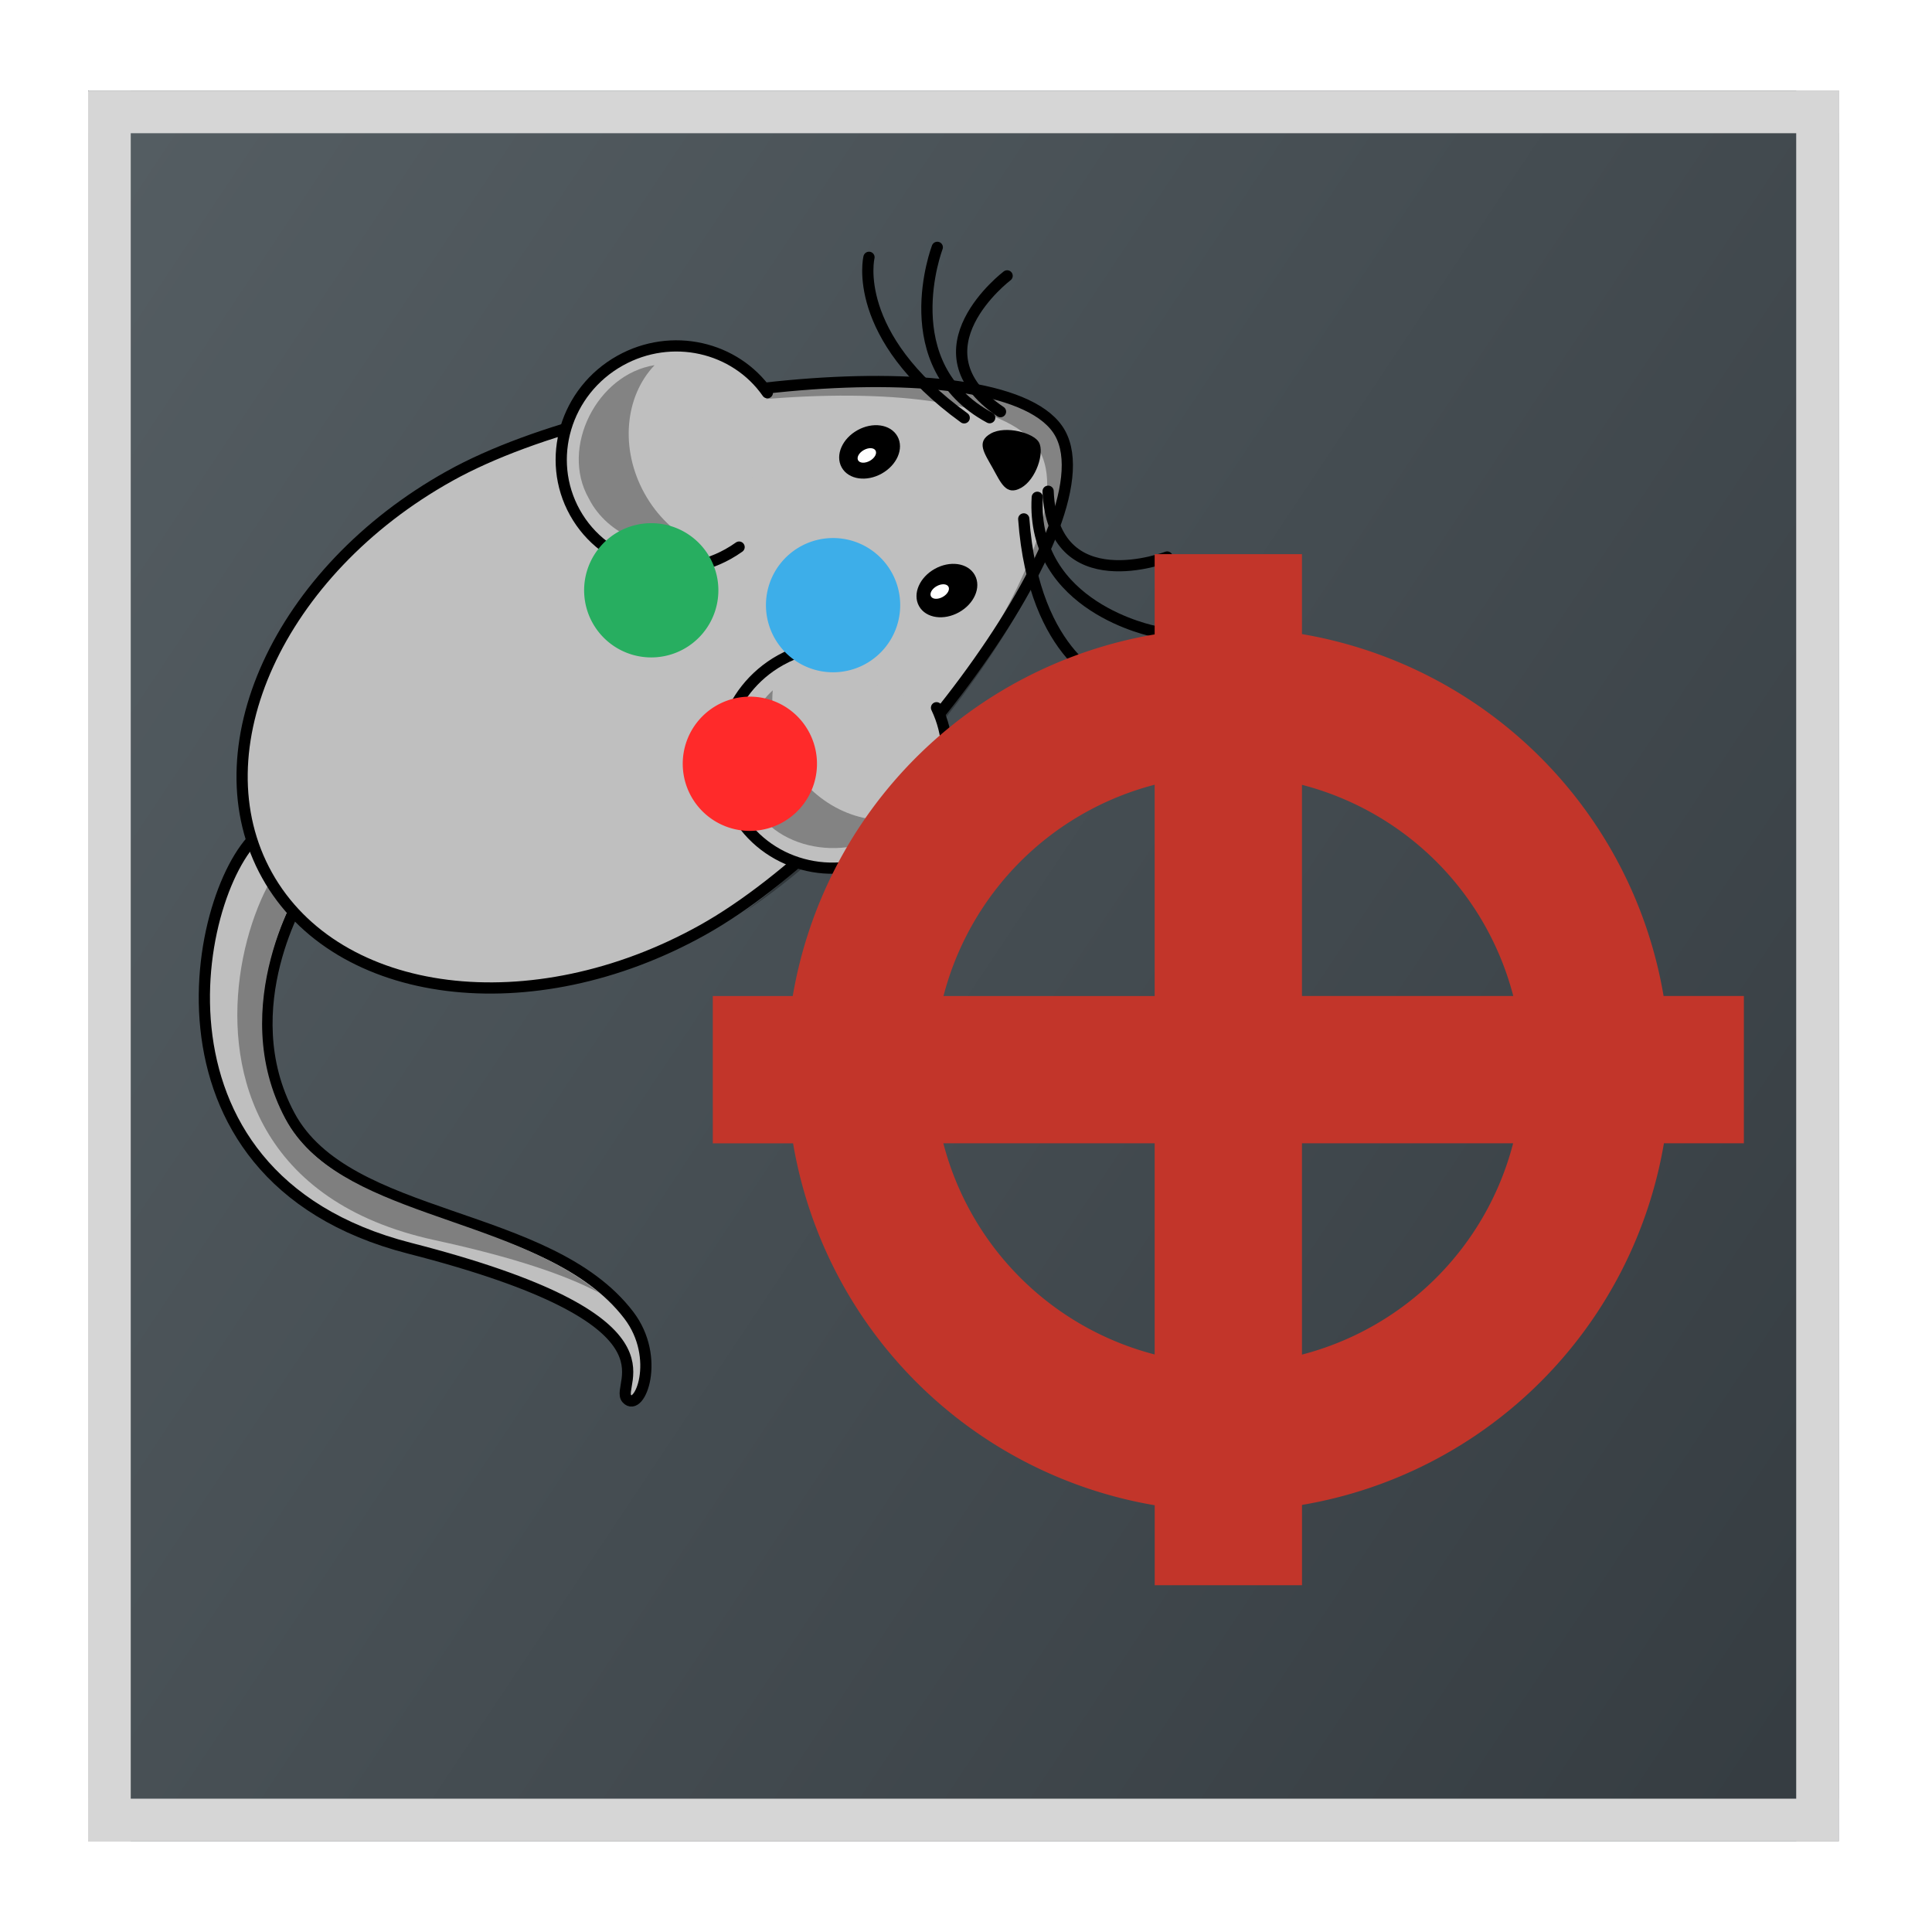 <?xml version="1.0" encoding="UTF-8"?>
<svg width="64" height="64" version="1.1" xmlns="http://www.w3.org/2000/svg" xmlns:cc="http://creativecommons.org/ns#" xmlns:dc="http://purl.org/dc/elements/1.1/" xmlns:rdf="http://www.w3.org/1999/02/22-rdf-syntax-ns#" xmlns:xlink="http://www.w3.org/1999/xlink">
  <defs>
    <linearGradient id="a" x1="434.57" x2="384.57" y1="543.8" y2="503.8" gradientTransform="matrix(.855 0 0 1.026 60.629 -17.365)" gradientUnits="userSpaceOnUse">
      <stop stop-color="#343b40" offset="0"/>
      <stop stop-color="#555e63" offset="1"/>
    </linearGradient>
    <style id="current-color-scheme" type="text/css">.ColorScheme-Text { color:#444444; } .ColorScheme-Highlight { color:#4285f4; }</style>
    <style type="text/css">.ColorScheme-Text {
        color:#232629;
      }
      .ColorScheme-PositiveText {
        color:#27ae60;
      }</style>
    <style type="text/css">.ColorScheme-Text {
        color:#232629;
      }
      .ColorScheme-PositiveText {
        color:#27ae60;
      }</style>
    <filter id="filter1896" x="-.156" y="-.163" width="1.364" height="1.379" color-interpolation-filters="sRGB">
      <feFlood flood-color="rgb(0,0,0)" flood-opacity=".498" result="flood"/>
      <feComposite in="SourceGraphic" in2="flood" operator="in" result="composite1"/>
      <feGaussianBlur in="composite1" result="blur" stdDeviation="1"/>
      <feOffset dx="0.8" dy="0.8" result="offset"/>
      <feComposite in="SourceGraphic" in2="offset" result="composite2"/>
    </filter>
  </defs>
  <g transform="translate(-385.28 -479.18)">
    <g transform="matrix(1.559 0 0 1.559 -221.99 -299.83)">
      <g transform="matrix(.906 0 0 .906 38.447 48.846)">
        <rect x="389.57" y="499.74" width="41.057" height="41.057" fill="url(#a)" stroke-opacity=".55" stroke-width="2.624"/>
        <g fill="#d6d6d6" shape-rendering="auto" stroke-width="1.099">
          <rect x="389.57" y="499.75" width="1" height="41.057" color="#000000" color-rendering="auto" image-rendering="auto"/>
          <rect transform="rotate(-90)" x="-500.74" y="389.58" width="1" height="41.05" color="#000000" color-rendering="auto" image-rendering="auto"/>
          <rect transform="rotate(-90)" x="-540.8" y="389.58" width="1" height="41.05" color="#000000" color-rendering="auto" image-rendering="auto"/>
          <rect x="429.63" y="499.74" width="1" height="41.057" color="#000000" color-rendering="auto" image-rendering="auto"/>
        </g>
      </g>
      <g transform="matrix(-.029 -.052 .052 -.029 401.95 529.07)">
        <title>Layer 1</title>
        <path d="m228.13-3.977c-2.031-27.963-83.955-102.78-155.72-27.207-71.768 75.574-77.862 40.054-84.632 41.566-6.771 1.512 6.739 17.88 25.728 15.115 46.717-6.802 77.862-71.796 121.19-71.04 43.664 0.762 67.029 43.077 67.029 43.077z" fill="#bfbfbf" fill-rule="evenodd" stroke="#000" stroke-width="4"/>
        <path d="m134.25-55.311c-20.426 0.267-42.529 9.372-63.676 33.37-19.471 22.096-33.806 34.786-44.513 41.773l-1 0.481c41.065-15.255 69.886-68.397 109.26-67.701 45.933 0.812 70.5 45.934 70.5 45.934l10.678-0.6c-8.241-21.114-41.618-53.775-81.248-53.256z" fill="#7f7f7f" fill-rule="evenodd" stroke-width="4"/>
        <g stroke-linecap="round" stroke-width="4">
          <path d="m306.15 115.44c0 69.677-55.531 197.8-92.742 197.8-38.254 0-92.741-128.13-92.741-197.8 0-69.675 41.548-126.22 92.741-126.22 51.193 0 92.742 56.549 92.742 126.22z" fill="#bfbfbf" stroke="#000"/>
          <path d="m304.89 101.61c0.225 3.458 0.34 6.944 0.34 10.477 0 67.516-56.099 191.7-93.704 191.7-35.26-6e-5 -84.184-103.28-92.513-172.67 4.64 69.006 56.519 182.15 93.421 182.15 37.606 0 93.704-124.19 93.704-191.7 0-6.799-0.43-13.457-1.248-19.955z" fill-opacity=".314"/>
          <path d="m276.87 229.04c19.985-2.016 35.606-19.291 35.606-40.3 0-22.362-17.711-40.513-39.531-40.513s-39.531 18.151-39.531 40.513c0 1.572 0.09 3.136 0.259 4.661" fill="#bfbfbf" stroke="#000"/>
          <path d="m190.92 191.76c0.205-1.669 0.312-3.378 0.312-5.103 0-22.315-17.684-40.429-39.503-40.429-21.818 0-39.528 18.113-39.528 40.429 0 21.482 16.395 39.064 37.086 40.348" fill="#bfbfbf" stroke="#000"/>
        </g>
        <g stroke-linecap="round" stroke-width="2">
          <path d="m225.32 291.6c0 6.127-7.335 13.462-11.1 13.462-4.238 0-11.1-7.335-11.1-13.462 0-6.127 4.973-5.432 11.1-5.432 6.127 0 11.1-0.695 11.1 5.432z"/>
          <path d="m191.87 250.61c2e-3 5.738-3.522 10.392-7.869 10.392-4.347 0-7.871-4.653-7.869-10.392-2e-3 -5.738 3.522-10.392 7.869-10.392 4.347 0 7.871 4.653 7.869 10.392z" stroke="#000"/>
          <path d="m248.53 250.61c2e-3 5.738-3.522 10.392-7.869 10.392-4.347 0-7.871-4.653-7.869-10.392-2e-3 -5.738 3.522-10.392 7.869-10.392 4.347 0 7.871 4.653 7.869 10.392z" stroke="#000"/>
        </g>
        <g stroke-linecap="round" stroke-width="2">
          <path d="m187.15 248.2c8.1e-4 1.97-0.986 3.567-2.203 3.567-1.217 0-2.204-1.598-2.203-3.567-8.1e-4 -1.97 0.986-3.567 2.203-3.567 1.217 0 2.204 1.598 2.203 3.567z" fill="#fff"/>
          <path d="m242.24 249.14c8e-4 1.97-0.986 3.567-2.203 3.567-1.217 0-2.204-1.598-2.203-3.567-8.1e-4 -1.97 0.986-3.567 2.203-3.567 1.217 0 2.204 1.598 2.203 3.567z" fill="#fff"/>
          <path d="m273.38 154.98c-14.278 0.204-27.514 11.47-30.931 25.43 6.711-4.486 15.134-7.171 24.275-7.171 18.371-1e-5 33.827 10.799 38.339 25.43 7.185-19.495-9.259-43.83-30.031-43.663-0.553-0.025-1.101-0.033-1.652-0.025z" fill-opacity=".314"/>
        </g>
        <g stroke-linecap="round">
          <g transform="matrix(1.392 0 0 1.406 -239.25 -659.88)" fill="none" stroke="#000" stroke-width="2.86">
            <path d="m340.57 672.76c32.735-15.109 47.844-1.259 47.844-1.259"/>
            <path d="m337.42 678.43c23.922-15.109 44.696 9.443 44.696 9.443"/>
            <path d="m337.42 681.57c25.181-12.59 29.588 18.256 29.588 18.256"/>
          </g>
          <g transform="matrix(-1.392 0 0 1.406 667.06 -659.88)" fill="none" stroke="#000" stroke-width="2.86">
            <path d="m340.57 673.47c32.735-15.109 47.844-1.259 47.844-1.259"/>
            <path d="m337.42 679.14c23.922-15.109 44.696 9.443 44.696 9.443"/>
            <path d="m337.42 682.29c25.181-12.59 29.588 18.256 29.588 18.256"/>
          </g>
          <path d="m152.25 152.98c14.278 0.209 27.514 11.732 30.931 26.012-6.711-4.589-15.134-7.335-24.275-7.335-18.371-2e-5 -33.827 11.047-38.339 26.012-7.185-19.941 9.259-44.833 30.031-44.662 0.553-0.026 1.101-0.034 1.652-0.026z" fill-opacity=".314" stroke-width="2"/>
        </g>
      </g>
      <g transform="matrix(.337 .29 -.29 .337 415.02 238.59)" filter="url(#filter1896)">
        <path class="ColorScheme-PositiveText" d="m383.99 482.82a3.208 3.208 0 0 1-3.208 3.208 3.208 3.208 0 0 1-3.208-3.208 3.208 3.208 0 0 1 3.208-3.208 3.208 3.208 0 0 1 3.208 3.208z" color="#27ae60" fill="currentColor"/>
        <path class="ColorScheme-PositiveText" d="m391.04 477.69a3.208 3.208 0 0 1-3.208 3.208 3.208 3.208 0 0 1-3.208-3.208 3.208 3.208 0 0 1 3.208-3.208 3.208 3.208 0 0 1 3.208 3.208z" color="#27ae60" fill="#3daee9"/>
        <path class="ColorScheme-PositiveText" d="m392.97 486.03a3.208 3.208 0 0 1-3.208 3.208 3.208 3.208 0 0 1-3.208-3.208 3.208 3.208 0 0 1 3.208-3.208 3.208 3.208 0 0 1 3.208 3.208z" color="#27ae60" fill="#ff2a2a"/>
      </g>
      <path class="ColorScheme-Text" d="m414.06 511.46v1.706a9.39 9.39 0 0 0-7.69 7.684h-1.699v3.13h1.706a9.39 9.39 0 0 0 7.684 7.69v1.699h3.13v-1.706a9.39 9.39 0 0 0 7.69-7.684h1.699v-3.13h-1.706a9.39 9.39 0 0 0-7.684-7.69v-1.699zm0 4.9v4.49h-4.487a6.26 6.26 0 0 1 4.487-4.49zm3.13 2e-3a6.26 6.26 0 0 1 4.49 4.487h-4.49zm-7.62 7.617h4.49v4.487a6.26 6.26 0 0 1-4.49-4.487zm7.62 0h4.487a6.26 6.26 0 0 1-4.487 4.49z" color="#444444" fill="#c2352a" stroke-width="1.565"/>
    </g>
  </g>
</svg>
